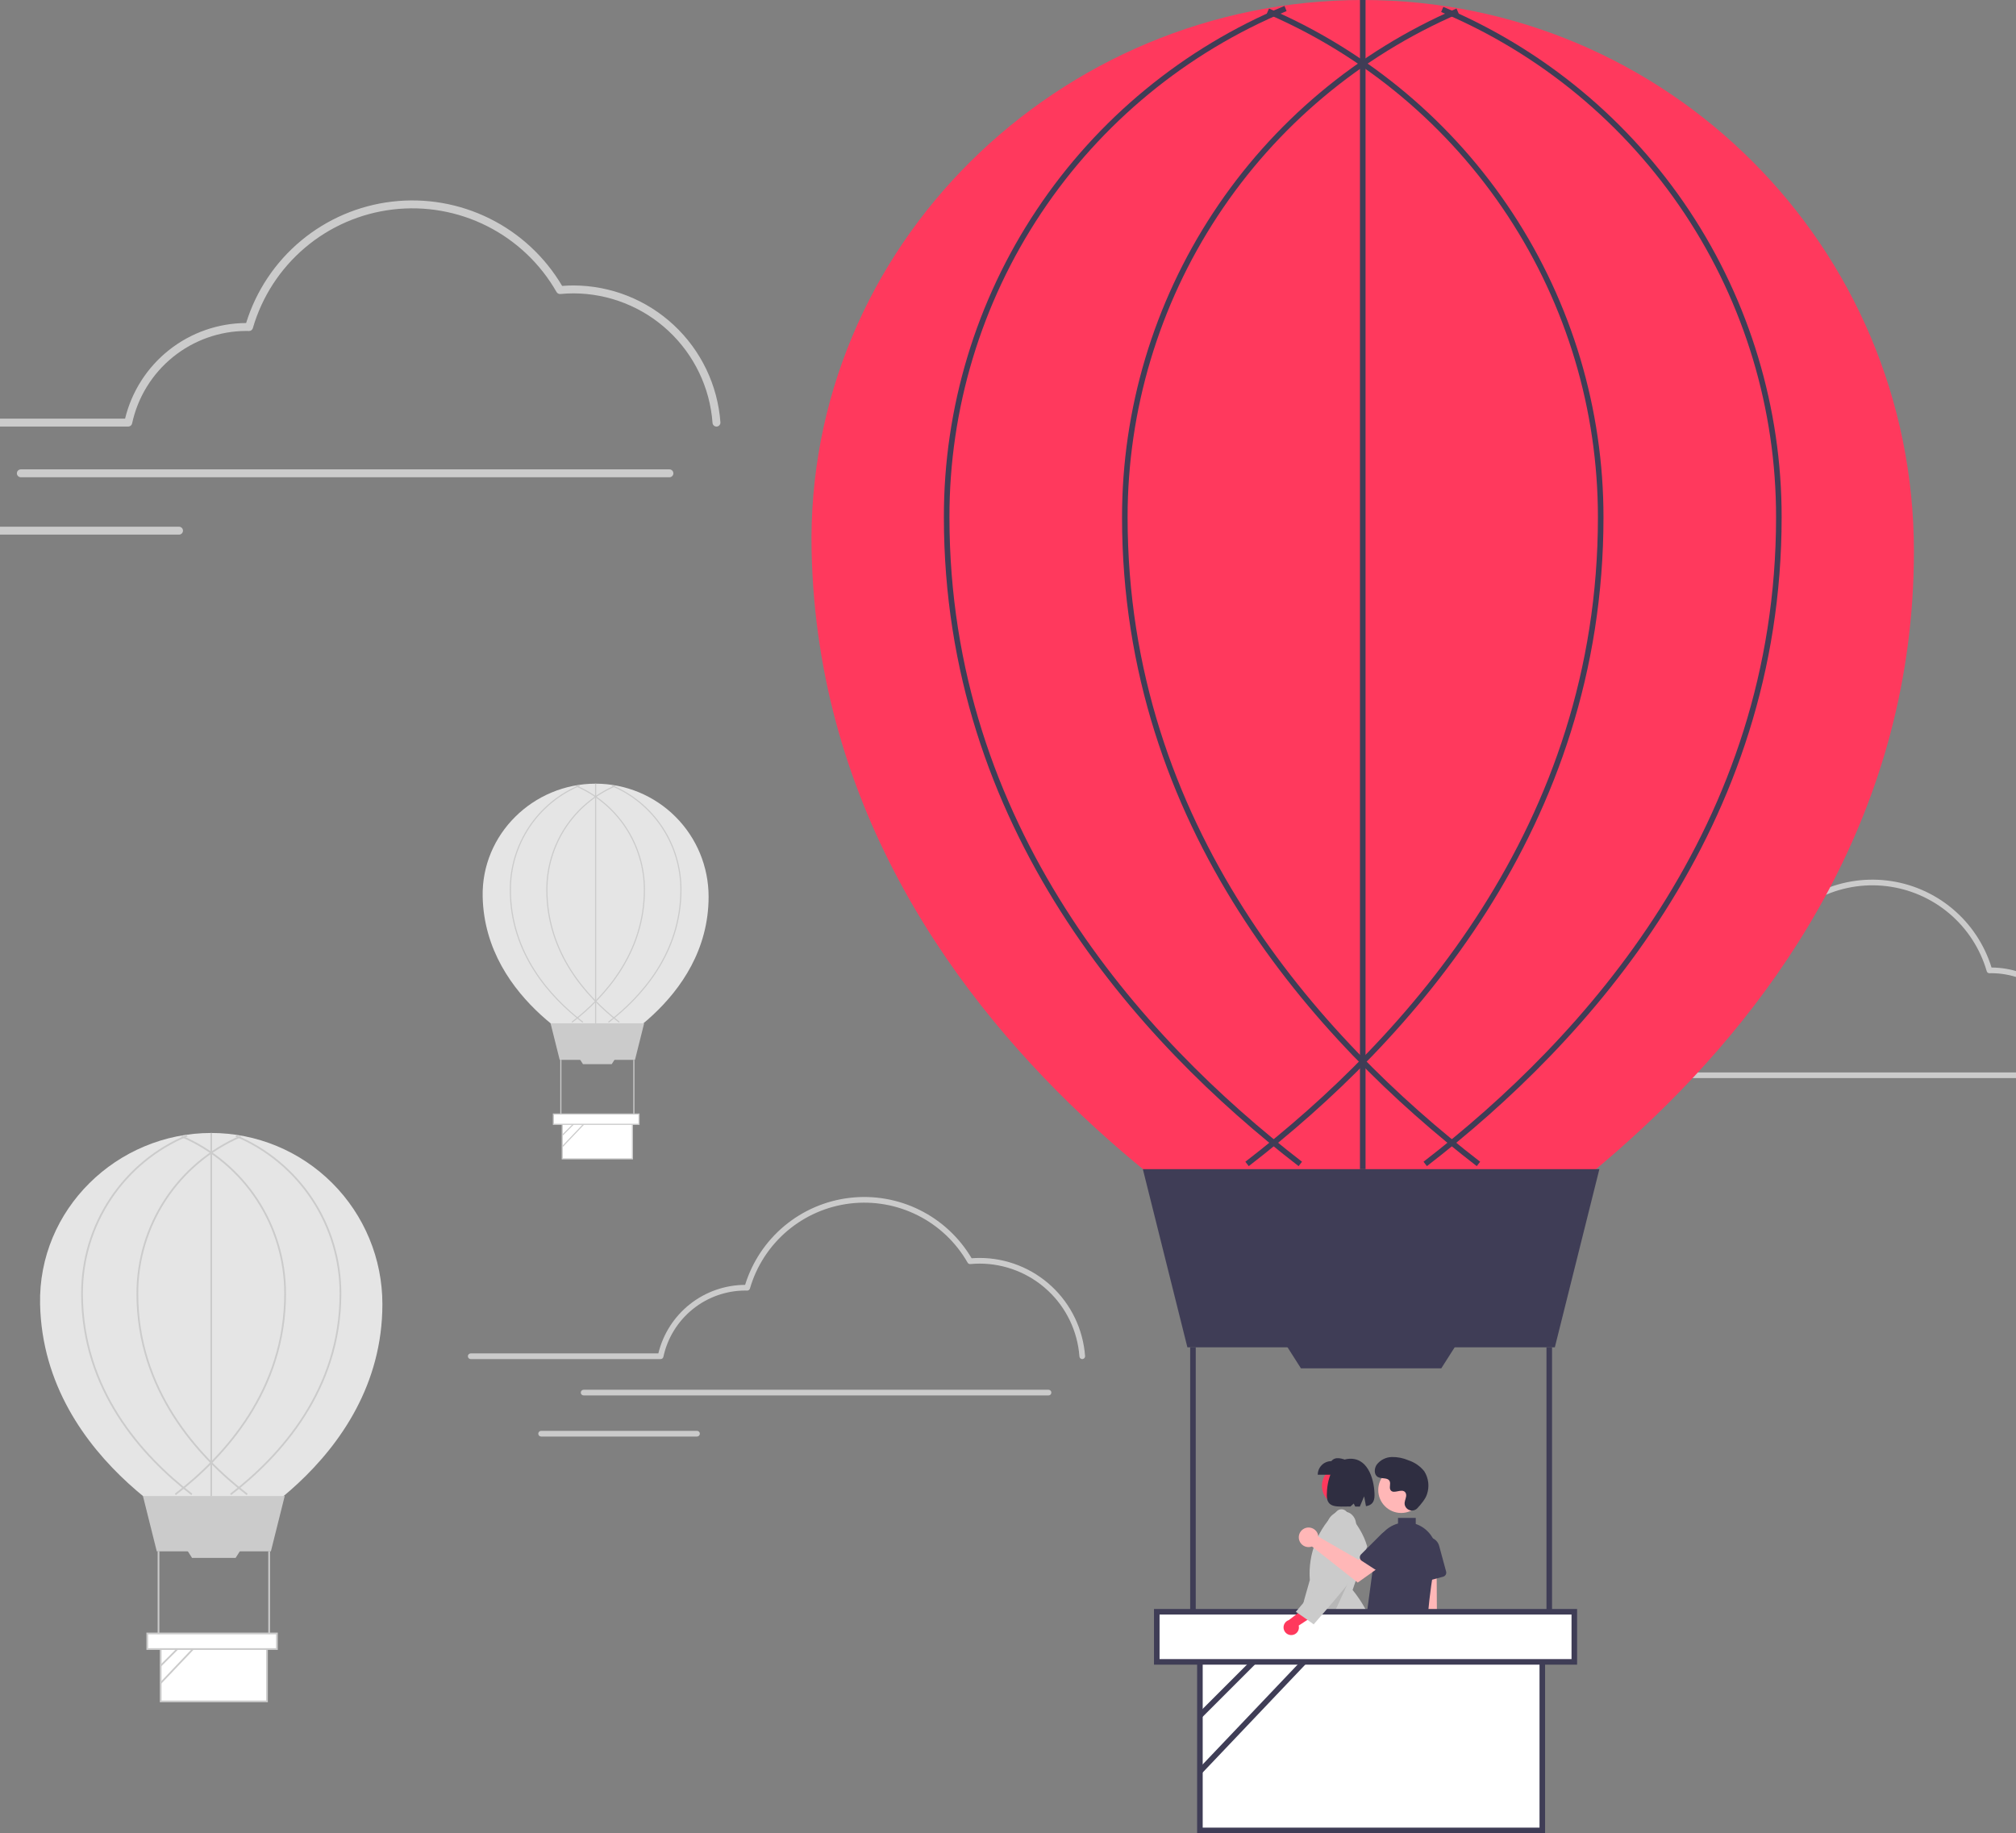 <svg width="430" height="391" viewBox="0 0 430 391" fill="none" xmlns="http://www.w3.org/2000/svg">
<rect x="0" y="0" width="430" height="391" fill="#808080" stroke="none"/>
<g clip-path="url(#clip0_12_730)">
<path d="M152.819 90.98C152.606 90.98 152.401 90.899 152.245 90.753C152.089 90.608 151.994 90.408 151.979 90.195C151.427 82.702 148.066 75.692 142.569 70.57C137.071 65.448 129.842 62.592 122.328 62.571C121.428 62.571 120.484 62.617 119.52 62.707C119.358 62.722 119.196 62.691 119.053 62.616C118.909 62.542 118.79 62.427 118.709 62.287C115.258 56.245 110.103 51.354 103.889 48.224C97.675 45.093 90.677 43.862 83.768 44.684C76.859 45.505 70.345 48.343 65.038 52.844C59.732 57.345 55.869 63.309 53.931 69.991C53.879 70.17 53.77 70.327 53.62 70.437C53.47 70.548 53.287 70.605 53.101 70.6L52.877 70.593C52.76 70.589 52.644 70.585 52.526 70.585C46.827 70.603 41.305 72.569 36.877 76.157C32.448 79.745 29.38 84.739 28.18 90.31C28.14 90.5 28.037 90.67 27.887 90.791C27.736 90.913 27.549 90.98 27.355 90.98H-29.157C-29.38 90.979 -29.594 90.89 -29.752 90.732C-29.909 90.574 -29.998 90.36 -29.998 90.136C-29.998 89.913 -29.909 89.699 -29.752 89.541C-29.594 89.383 -29.38 89.293 -29.157 89.293H26.68C28.086 83.498 31.392 78.34 36.071 74.643C40.751 70.947 46.533 68.924 52.497 68.898C54.62 62.031 58.691 55.928 64.217 51.331C69.742 46.734 76.484 43.84 83.623 43.002C90.761 42.163 97.99 43.416 104.43 46.608C110.87 49.8 116.245 54.793 119.901 60.982C120.731 60.917 121.545 60.884 122.328 60.884C130.268 60.906 137.908 63.925 143.718 69.338C149.528 74.751 153.079 82.158 153.662 90.077C153.669 90.188 153.655 90.299 153.62 90.404C153.585 90.509 153.53 90.606 153.457 90.69C153.384 90.773 153.296 90.842 153.197 90.891C153.098 90.941 152.99 90.97 152.879 90.978C152.859 90.979 152.839 90.98 152.819 90.98Z" fill="#CBCBCB"/>
<path d="M142.783 101.795H4.445C4.221 101.795 4.007 101.706 3.849 101.548C3.69 101.39 3.602 101.175 3.602 100.952C3.602 100.728 3.69 100.513 3.849 100.355C4.007 100.197 4.221 100.108 4.445 100.108H142.783C143.007 100.108 143.221 100.197 143.38 100.355C143.538 100.513 143.627 100.728 143.627 100.952C143.627 101.175 143.538 101.39 143.38 101.548C143.221 101.706 143.007 101.795 142.783 101.795Z" fill="#CBCBCB"/>
<path d="M38.186 114.026H-8.208C-8.319 114.027 -8.429 114.005 -8.531 113.963C-8.634 113.921 -8.727 113.859 -8.806 113.78C-8.884 113.702 -8.947 113.609 -8.989 113.506C-9.032 113.404 -9.054 113.294 -9.054 113.183C-9.054 113.072 -9.032 112.962 -8.989 112.86C-8.947 112.757 -8.884 112.664 -8.806 112.586C-8.727 112.507 -8.634 112.445 -8.531 112.403C-8.429 112.361 -8.319 112.339 -8.208 112.339H38.186C38.409 112.34 38.623 112.429 38.781 112.587C38.939 112.745 39.027 112.96 39.027 113.183C39.027 113.406 38.939 113.62 38.781 113.779C38.623 113.937 38.409 114.026 38.186 114.026Z" fill="#CBCBCB"/>
<path d="M81.562 278.155C81.562 312.448 45.609 328.857 45.609 328.857C45.609 328.857 9.287 312.448 8.55 278.155C8.116 257.997 24.894 241.648 45.056 241.648C49.85 241.648 54.597 242.593 59.026 244.427C63.455 246.262 67.48 248.951 70.87 252.341C74.26 255.731 76.948 259.755 78.783 264.184C80.618 268.613 81.562 273.36 81.562 278.155Z" fill="#E5E5E5"/>
<path d="M57.778 330.885H33.441L30.49 319.085H60.728L57.778 330.885Z" fill="#CBCBCB"/>
<path d="M56.948 351.065H34.27V362.883H56.948V351.065Z" fill="white"/>
<path d="M57.133 363.067H34.086V350.88H57.133V363.067ZM34.455 362.699H56.764V351.249H34.455V362.699Z" fill="#CBCBCB"/>
<path d="M50.258 332.277H40.961L39.894 330.6H51.325L50.258 332.277Z" fill="#CBCBCB"/>
<path d="M33.993 330.885H33.625V348.954H33.993V330.885Z" fill="#CBCBCB"/>
<path d="M57.593 330.885H57.225V348.954H57.593V330.885Z" fill="#CBCBCB"/>
<path d="M49.305 318.885L49.08 318.593C59.733 310.378 72.432 296.304 72.432 275.909C72.44 268.766 70.339 261.78 66.393 255.826C62.447 249.872 56.83 245.216 50.248 242.442L50.392 242.102C57.041 244.905 62.714 249.608 66.701 255.622C70.687 261.637 72.809 268.694 72.8 275.909C72.8 296.454 60.024 310.619 49.305 318.885Z" fill="#CBCBCB"/>
<path d="M37.505 318.885L37.28 318.593C47.933 310.378 60.632 296.304 60.632 275.91C60.635 268.815 58.559 261.874 54.662 255.946C50.764 250.017 45.215 245.36 38.701 242.55L38.847 242.212C45.428 245.05 51.033 249.755 54.97 255.743C58.907 261.732 61.003 268.743 61.001 275.91C61.001 296.454 48.224 310.619 37.505 318.885Z" fill="#CBCBCB"/>
<path d="M52.607 318.885C41.888 310.619 29.112 296.454 29.112 275.91C29.109 268.743 31.205 261.732 35.142 255.743C39.08 249.755 44.685 245.05 51.266 242.212L51.412 242.55C44.897 245.36 39.348 250.017 35.451 255.946C31.553 261.874 29.477 268.815 29.48 275.91C29.48 296.304 42.179 310.378 52.832 318.593L52.607 318.885Z" fill="#CBCBCB"/>
<path d="M40.807 318.885C30.088 310.62 17.312 296.455 17.312 275.91C17.299 268.666 19.436 261.581 23.452 255.552C27.468 249.523 33.181 244.821 39.87 242.04L40.012 242.38C33.391 245.133 27.734 249.788 23.759 255.757C19.784 261.725 17.668 268.739 17.68 275.91C17.68 296.305 30.379 310.378 41.032 318.593L40.807 318.885Z" fill="#CBCBCB"/>
<path d="M45.24 241.648H44.872V319.086H45.24V241.648Z" fill="#CBCBCB"/>
<path d="M40.901 348.385L34.14 355.147L34.4 355.408L41.162 348.646L40.901 348.385Z" fill="#CBCBCB"/>
<path d="M44.189 348.273L34.137 358.844L34.404 359.099L44.456 348.527L44.189 348.273Z" fill="#CBCBCB"/>
<path d="M59.068 348.4H31.412V351.719H59.068V348.4Z" fill="white"/>
<path d="M59.253 351.904H31.228V348.217H59.253V351.904ZM31.597 351.536H58.884V348.586H31.597V351.536Z" fill="#CBCBCB"/>
<path d="M151.141 191.243C151.141 213.879 127.411 224.709 127.411 224.709C127.411 224.709 103.437 213.879 102.95 191.243C102.664 177.939 113.738 167.148 127.046 167.148C133.436 167.148 139.565 169.686 144.084 174.205C148.603 178.724 151.141 184.853 151.141 191.243Z" fill="#E5E5E5"/>
<path d="M135.443 226.048H119.379L117.432 218.26H137.39L135.443 226.048Z" fill="#CBCBCB"/>
<path d="M134.895 239.368H119.926V247.169H134.895V239.368Z" fill="white"/>
<path d="M135.017 247.29H119.805V239.246H135.017V247.29ZM120.048 247.047H134.773V239.49H120.048V247.047Z" fill="#CBCBCB"/>
<path d="M130.479 226.967H124.342L123.638 225.86H131.183L130.479 226.967Z" fill="#CBCBCB"/>
<path d="M119.744 226.049H119.501V237.975H119.744V226.049Z" fill="#CBCBCB"/>
<path d="M135.321 226.049H135.077V237.975H135.321V226.049Z" fill="#CBCBCB"/>
<path d="M129.85 218.128L129.702 217.935C136.733 212.513 145.115 203.224 145.115 189.763C145.12 185.048 143.734 180.437 141.129 176.507C138.524 172.577 134.817 169.504 130.473 167.673L130.567 167.448C134.956 169.298 138.701 172.403 141.332 176.372C143.963 180.342 145.364 185 145.358 189.763C145.358 203.323 136.925 212.672 129.85 218.128Z" fill="#CBCBCB"/>
<path d="M122.062 218.128L121.913 217.935C128.944 212.513 137.326 203.224 137.326 189.762C137.328 185.079 135.958 180.498 133.386 176.585C130.813 172.672 127.151 169.599 122.851 167.744L122.947 167.52C127.291 169.394 130.99 172.499 133.589 176.452C136.188 180.404 137.571 185.032 137.569 189.762C137.569 203.323 129.136 212.672 122.062 218.128Z" fill="#CBCBCB"/>
<path d="M132.029 218.128C124.955 212.672 116.522 203.322 116.522 189.762C116.52 185.032 117.904 180.404 120.502 176.451C123.101 172.499 126.801 169.394 131.144 167.52L131.241 167.743C126.941 169.598 123.278 172.672 120.706 176.585C118.133 180.498 116.763 185.079 116.765 189.762C116.765 203.223 125.147 212.513 132.178 217.935L132.029 218.128Z" fill="#CBCBCB"/>
<path d="M124.241 218.128C117.167 212.672 108.733 203.323 108.733 189.762C108.725 184.981 110.136 180.305 112.786 176.325C115.437 172.346 119.208 169.242 123.623 167.407L123.717 167.631C119.346 169.448 115.613 172.521 112.989 176.46C110.365 180.4 108.969 185.029 108.977 189.762C108.977 203.224 117.358 212.513 124.39 217.935L124.241 218.128Z" fill="#CBCBCB"/>
<path d="M127.168 167.148H126.924V218.26H127.168V167.148Z" fill="#CBCBCB"/>
<path d="M124.303 237.599L119.84 242.062L120.012 242.235L124.475 237.772L124.303 237.599Z" fill="#CBCBCB"/>
<path d="M126.473 237.525L119.839 244.503L120.015 244.67L126.649 237.693L126.473 237.525Z" fill="#CBCBCB"/>
<path d="M136.294 237.609H118.04V239.8H136.294V237.609Z" fill="white"/>
<path d="M136.416 239.921H117.919V237.487H136.416V239.921ZM118.162 239.678H136.173V237.731H118.162V239.678Z" fill="#CBCBCB"/>
<path d="M352.873 222.19C353.026 222.19 353.173 222.132 353.285 222.028C353.397 221.923 353.465 221.781 353.476 221.628C353.871 216.257 356.28 211.232 360.221 207.561C364.162 203.89 369.344 201.842 374.729 201.827C375.374 201.827 376.051 201.86 376.742 201.925C376.858 201.936 376.974 201.913 377.077 201.86C377.18 201.806 377.265 201.724 377.323 201.623C379.797 197.293 383.492 193.787 387.946 191.543C392.4 189.299 397.416 188.417 402.368 189.006C407.321 189.595 411.99 191.629 415.794 194.855C419.597 198.081 422.366 202.356 423.756 207.146C423.792 207.274 423.871 207.387 423.978 207.466C424.086 207.545 424.217 207.586 424.35 207.582L424.511 207.577C424.595 207.574 424.678 207.571 424.762 207.571C428.848 207.584 432.806 208.993 435.98 211.565C439.154 214.137 441.353 217.717 442.213 221.71C442.242 221.846 442.316 221.968 442.424 222.055C442.531 222.143 442.666 222.19 442.805 222.19H483.311C483.391 222.191 483.47 222.175 483.543 222.145C483.617 222.115 483.684 222.07 483.74 222.014C483.796 221.958 483.841 221.891 483.872 221.817C483.902 221.744 483.918 221.665 483.918 221.586C483.918 221.506 483.902 221.427 483.872 221.354C483.841 221.28 483.796 221.214 483.74 221.157C483.684 221.101 483.617 221.057 483.543 221.027C483.47 220.996 483.391 220.981 483.311 220.981H443.288C442.281 216.827 439.911 213.13 436.557 210.48C433.203 207.831 429.058 206.381 424.783 206.362C423.262 201.44 420.343 197.065 416.383 193.77C412.422 190.475 407.59 188.401 402.473 187.8C397.356 187.199 392.175 188.097 387.558 190.385C382.942 192.673 379.089 196.252 376.469 200.688C375.874 200.642 375.29 200.618 374.729 200.618C369.038 200.634 363.562 202.798 359.397 206.678C355.233 210.558 352.687 215.867 352.27 221.543C352.264 221.623 352.274 221.702 352.299 221.777C352.324 221.853 352.364 221.922 352.416 221.982C352.468 222.042 352.532 222.091 352.603 222.127C352.674 222.162 352.751 222.183 352.83 222.189C352.845 222.19 352.859 222.19 352.873 222.19Z" fill="#CBCBCB"/>
<path d="M360.067 229.943H459.226C459.387 229.943 459.541 229.879 459.654 229.766C459.767 229.652 459.831 229.498 459.831 229.338C459.831 229.178 459.767 229.024 459.654 228.91C459.541 228.797 459.387 228.733 459.226 228.733H360.067C359.907 228.733 359.753 228.797 359.64 228.91C359.527 229.024 359.463 229.178 359.463 229.338C359.463 229.498 359.527 229.652 359.64 229.766C359.753 229.879 359.907 229.943 360.067 229.943Z" fill="#CBCBCB"/>
<path d="M280.515 384.599H278.525L277.578 376.923H280.515V384.599Z" fill="#FF395D"/>
<path d="M281.023 386.528H274.606V386.447C274.606 385.785 274.87 385.15 275.338 384.682C275.806 384.213 276.441 383.95 277.103 383.949H281.023V386.528Z" fill="#2F2E41"/>
<path d="M306.18 380.828L304.474 381.853L299.709 375.76L302.227 374.247L306.18 380.828Z" fill="#FF395D"/>
<path d="M302.109 385.525L302.067 385.455C301.726 384.887 301.625 384.207 301.785 383.565C301.946 382.922 302.354 382.37 302.922 382.028L306.281 380.009L307.61 382.22L302.109 385.525Z" fill="#2F2E41"/>
<path d="M281.032 383.015L280.998 383.015C280.03 383.012 279.062 382.956 278.1 382.848C277.734 382.812 277.336 382.773 276.856 382.733L276.84 382.73C276.513 382.633 276.504 379.566 276.643 369.068C276.714 363.691 276.794 357.597 276.698 353.716L276.697 353.677L276.726 353.652C278.457 352.135 280.523 351.048 282.754 350.482C284.985 349.915 287.319 349.885 289.564 350.393L289.599 350.4L289.618 350.431C291.574 353.741 294.527 358.508 297.383 363.118C303.94 373.702 305.815 376.815 305.609 377.049L305.585 377.068C305.137 377.292 304.801 377.465 304.515 377.611C303.384 378.197 302.222 378.721 301.034 379.181L300.981 379.203L300.943 379.161C294.29 371.871 288.754 363.728 285.33 356.2C284.93 358.77 284.444 362.126 283.931 365.672C282.455 375.868 281.458 382.582 281.056 382.991L281.032 383.015Z" fill="#2F2E41"/>
<path d="M282.825 354.5C286.792 354.482 290.733 355.142 294.477 356.451C294.608 350.164 292.501 344.035 288.531 339.158L288.502 339.123L288.517 339.08C289.562 336.06 290.642 332.939 291.608 329.833L291.593 329.781C290.916 327.375 289.463 324.943 287.151 322.347C286.9 322.087 286.56 321.932 286.2 321.914C285.839 321.896 285.485 322.015 285.209 322.248C283.183 324.101 281.606 326.389 280.596 328.942C279.585 331.494 279.169 334.242 279.378 336.979L279.379 336.994L279.375 337.01C277.565 343.143 276.907 346.293 276.328 349.072C275.905 351.099 275.539 352.855 274.803 355.363C277.439 354.79 280.128 354.5 282.825 354.5Z" fill="#CBCBCB"/>
<path opacity="0.1" d="M288.665 335.112L282.776 347.933L279.411 344.528L288.665 335.112Z" fill="black"/>
<path d="M286.147 321.098C288.461 321.098 290.337 319.222 290.337 316.908C290.337 314.594 288.461 312.718 286.147 312.718C283.833 312.718 281.958 314.594 281.958 316.908C281.958 319.222 283.833 321.098 286.147 321.098Z" fill="#FF395D"/>
<path d="M281.067 314.542H287.72V311.642C286.26 311.062 284.831 310.568 283.967 311.642C283.198 311.642 282.461 311.947 281.917 312.491C281.373 313.035 281.067 313.773 281.067 314.542Z" fill="#2F2E41"/>
<path d="M288.088 311.131C292.066 311.131 293.179 316.116 293.179 318.929C293.179 320.497 292.47 321.058 291.355 321.248L290.961 319.149L290.039 321.338C289.726 321.34 289.397 321.334 289.056 321.328L288.744 320.684L288.047 321.316C285.255 321.32 282.998 321.727 282.998 318.929C282.998 316.116 283.974 311.131 288.088 311.131Z" fill="#2F2E41"/>
<path d="M408.225 117.559C408.225 227.993 292.448 280.835 292.448 280.835C292.448 280.835 175.484 227.993 173.109 117.559C171.713 52.648 225.741 0 290.667 0C355.593 0 408.225 52.633 408.225 117.559Z" fill="#FF395D"/>
<path d="M294.932 383.731H292.491L291.33 374.318H294.932V383.731Z" fill="#FFB7B7"/>
<path d="M290.749 383.034H295.455V385.997H287.785C287.785 385.608 287.862 385.223 288.011 384.863C288.16 384.504 288.378 384.177 288.653 383.902C288.928 383.627 289.255 383.409 289.615 383.26C289.974 383.111 290.36 383.034 290.749 383.034Z" fill="#2F2E41"/>
<path d="M304.089 383.731H301.649L300.487 374.318H304.09L304.089 383.731Z" fill="#FFB7B7"/>
<path d="M299.905 383.034H304.612V385.997H296.942C296.942 385.212 297.254 384.458 297.81 383.902C298.366 383.346 299.119 383.034 299.905 383.034Z" fill="#2F2E41"/>
<path d="M303.79 355.696C303.527 355.527 303.305 355.302 303.138 355.038C302.971 354.773 302.865 354.476 302.825 354.166C302.786 353.855 302.816 353.54 302.911 353.243C303.007 352.945 303.167 352.672 303.38 352.443L301.773 329.64L306.401 330.089L306.529 352.42C306.89 352.803 307.098 353.305 307.114 353.831C307.13 354.357 306.952 354.871 306.615 355.274C306.277 355.678 305.803 355.944 305.283 356.022C304.762 356.1 304.231 355.984 303.79 355.696Z" fill="#FFB7B7"/>
<path d="M294.817 378.989L292.13 378.861C291.902 378.85 291.686 378.752 291.527 378.586C291.368 378.421 291.279 378.201 291.277 377.972L291.09 350.79C291.089 350.661 291.116 350.533 291.169 350.415C291.222 350.298 291.3 350.193 291.397 350.108C291.494 350.023 291.609 349.961 291.733 349.924C291.856 349.888 291.987 349.878 292.114 349.897L302.862 351.457C303.074 351.487 303.269 351.592 303.41 351.754C303.551 351.915 303.629 352.123 303.629 352.337L305.011 377.524C305.012 377.643 304.99 377.76 304.945 377.869C304.901 377.979 304.835 378.078 304.751 378.162C304.668 378.246 304.569 378.313 304.46 378.358C304.351 378.404 304.234 378.427 304.116 378.427H301.219C301.006 378.428 300.799 378.352 300.636 378.213C300.474 378.074 300.367 377.882 300.335 377.67C300.335 377.67 298.147 358.778 297.846 358.789C297.544 358.794 295.749 378.201 295.749 378.201C295.722 378.418 295.617 378.618 295.453 378.763C295.29 378.909 295.078 378.989 294.86 378.99C294.845 378.99 294.831 378.99 294.817 378.989Z" fill="#2F2E41"/>
<path d="M302.821 337.302C302.713 337.224 302.623 337.122 302.559 337.005C302.495 336.888 302.458 336.758 302.451 336.625L302.112 330.479C302.078 329.87 302.271 329.27 302.654 328.795C303.036 328.32 303.581 328.003 304.183 327.906C304.785 327.809 305.402 327.938 305.914 328.269C306.427 328.6 306.798 329.108 306.958 329.697L308.448 335.192C308.51 335.421 308.478 335.666 308.36 335.872C308.242 336.078 308.047 336.228 307.818 336.291L303.58 337.44C303.451 337.475 303.316 337.481 303.185 337.457C303.053 337.433 302.929 337.38 302.821 337.302Z" fill="#3F3D56"/>
<path d="M298.862 322.696C301.562 322.696 303.751 320.507 303.751 317.807C303.751 315.107 301.562 312.918 298.862 312.918C296.162 312.918 293.973 315.107 293.973 317.807C293.973 320.507 296.162 322.696 298.862 322.696Z" fill="#FFB7B7"/>
<path d="M302.322 321.674C302.118 321.894 301.854 322.052 301.564 322.128C301.273 322.204 300.966 322.195 300.68 322.103C300.394 322.011 300.14 321.839 299.948 321.608C299.756 321.376 299.635 321.095 299.597 320.796C299.588 320.693 299.589 320.59 299.599 320.487C299.661 319.899 300 319.365 299.919 318.744C299.9 318.59 299.843 318.443 299.752 318.317C299.025 317.343 297.319 318.752 296.633 317.871C296.212 317.331 296.707 316.48 296.384 315.876C295.958 315.079 294.696 315.472 293.905 315.036C293.024 314.55 293.077 313.2 293.657 312.378C294.034 311.893 294.513 311.496 295.061 311.217C295.609 310.938 296.212 310.784 296.826 310.764C298.057 310.735 299.279 310.974 300.408 311.463C301.741 311.897 302.918 312.713 303.792 313.81C304.244 314.529 304.53 315.34 304.631 316.183C304.731 317.027 304.642 317.882 304.371 318.687C304.075 319.674 303.067 320.88 302.322 321.674Z" fill="#2F2E41"/>
<path d="M303.741 325.961C303.657 325.9 303.57 325.84 303.482 325.781C303.012 325.469 302.504 325.22 301.97 325.04V323.755H298.188V324.947C296.934 325.293 295.81 326 294.954 326.98C294.099 327.96 293.551 329.169 293.378 330.458L290.803 349.578C290.786 349.697 290.794 349.819 290.826 349.935C290.858 350.052 290.913 350.16 290.988 350.255C291.061 350.349 291.153 350.427 291.258 350.484C291.362 350.541 291.477 350.576 291.596 350.588C293.4 350.822 295.139 351.417 296.707 352.339C297.846 352.97 299.129 353.297 300.431 353.289C301.465 353.285 302.49 353.103 303.462 352.75C303.626 352.689 303.769 352.581 303.873 352.439C303.976 352.297 304.035 352.128 304.042 351.952C304.135 349.895 304.678 339.304 306.257 332.843C306.564 331.576 306.489 330.246 306.041 329.021C305.593 327.797 304.793 326.732 303.741 325.961Z" fill="#3F3D56"/>
<path d="M331.635 287.365H253.263L243.763 249.366H341.135L331.635 287.365Z" fill="#3F3D56"/>
<path d="M328.963 352.349H255.935V390.406H328.963V352.349Z" fill="white"/>
<path d="M329.556 391H255.34V351.755H329.556V391ZM256.528 389.812H328.369V352.943H256.528V389.812Z" fill="#3F3D56"/>
<path d="M307.419 291.846H277.479L274.043 286.446H310.855L307.419 291.846Z" fill="#3F3D56"/>
<path d="M255.044 287.365H253.856V345.55H255.044V287.365Z" fill="#3F3D56"/>
<path d="M331.041 287.365H329.853V345.55H331.041V287.365Z" fill="#3F3D56"/>
<path d="M304.351 248.722L303.626 247.782C337.931 221.327 378.823 176.007 378.823 110.332C378.851 87.329 372.086 64.832 359.377 45.659C346.669 26.486 328.583 11.493 307.386 2.559L307.849 1.465C329.26 10.49 347.53 25.636 360.368 45.003C373.205 64.37 380.038 87.096 380.011 110.332C380.011 176.489 338.867 222.105 304.351 248.722Z" fill="#3F3D56"/>
<path d="M266.352 248.723L265.627 247.783C299.932 221.329 340.825 176.008 340.825 110.332C340.834 87.485 334.151 65.135 321.6 46.044C309.049 26.952 291.18 11.956 270.202 2.906L270.672 1.816C291.864 10.958 309.914 26.106 322.592 45.391C335.27 64.676 342.022 87.253 342.012 110.332C342.012 176.49 300.868 222.106 266.352 248.723Z" fill="#3F3D56"/>
<path d="M314.982 248.723C280.467 222.106 239.323 176.49 239.323 110.332C239.313 87.252 246.065 64.676 258.743 45.391C271.422 26.106 289.472 10.957 310.664 1.816L311.134 2.906C290.155 11.955 272.287 26.952 259.736 46.043C247.184 65.135 240.501 87.484 240.51 110.332C240.51 176.008 281.403 221.328 315.707 247.782L314.982 248.723Z" fill="#3F3D56"/>
<path d="M276.984 248.722C242.468 222.105 201.324 176.49 201.324 110.332C201.285 87.004 208.167 64.19 221.098 44.775C234.029 25.36 252.428 10.217 273.968 1.262L274.425 2.358C253.102 11.223 234.887 26.214 222.086 45.434C209.285 64.654 202.473 87.239 202.511 110.332C202.511 176.007 243.404 221.328 277.709 247.782L276.984 248.722Z" fill="#3F3D56"/>
<path d="M291.261 0H290.073V249.366H291.261V0Z" fill="#3F3D56"/>
<path d="M277.289 343.72L255.515 365.495L256.354 366.334L278.129 344.56L277.289 343.72Z" fill="#3F3D56"/>
<path d="M287.874 343.359L255.506 377.401L256.366 378.219L288.734 344.177L287.874 343.359Z" fill="#3F3D56"/>
<path d="M335.791 343.769H246.732V354.456H335.791V343.769Z" fill="white"/>
<path d="M336.385 355.05H246.138V343.176H336.385V355.05ZM247.326 353.863H335.198V344.363H247.326V353.863Z" fill="#3F3D56"/>
<path d="M275.536 348.74C275.774 348.723 276.006 348.654 276.214 348.539C276.423 348.423 276.604 348.263 276.744 348.07C276.884 347.877 276.98 347.655 277.026 347.421C277.071 347.186 277.064 346.945 277.006 346.713L281.859 343.534L279.091 342.339L274.907 345.541C274.525 345.664 274.201 345.924 273.997 346.27C273.793 346.616 273.724 347.025 273.801 347.419C273.879 347.814 274.098 348.166 274.418 348.409C274.738 348.652 275.135 348.77 275.536 348.74Z" fill="#FF395D"/>
<path d="M280.205 346.45L280.143 346.407C278.989 345.557 277.706 344.678 276.467 343.828L276.392 343.777L276.451 343.708C279.097 340.612 281.746 337.378 284.309 334.249L284.304 334.238L284.328 334.225L284.338 334.213L284.344 334.218L284.359 334.21L284.289 334.215L283.5 328.021C283.109 327.377 282.909 326.635 282.924 325.882C282.939 325.129 283.168 324.395 283.584 323.767C284.064 323.09 284.776 322.613 285.585 322.428C286.394 322.244 287.243 322.364 287.969 322.766C288.327 323.007 288.626 323.325 288.845 323.697C289.064 324.068 289.196 324.485 289.232 324.915C289.283 325.298 289.247 325.687 289.128 326.055C289.009 326.422 288.81 326.759 288.544 327.039C288.817 330.045 288.938 333.063 288.905 336.081L288.905 336.109L288.888 336.132C286.156 339.603 283.156 343.055 280.254 346.393L280.205 346.45Z" fill="#CBCBCB"/>
<path d="M281.145 327.411C281.17 327.518 281.186 327.628 281.193 327.737L289.744 332.671L291.822 331.474L294.038 334.375L289.592 337.544L279.836 329.848C279.439 329.995 279.005 330.018 278.594 329.913C278.183 329.808 277.814 329.58 277.535 329.26C277.257 328.94 277.082 328.543 277.035 328.121C276.988 327.699 277.07 327.273 277.271 326.9C277.472 326.526 277.781 326.222 278.159 326.029C278.537 325.835 278.964 325.762 279.385 325.817C279.805 325.873 280.199 326.055 280.514 326.34C280.828 326.624 281.049 326.998 281.145 327.411Z" fill="#FFB7B7"/>
<path d="M290.049 332.252C290.035 332.119 290.05 331.985 290.095 331.859C290.14 331.733 290.212 331.619 290.306 331.525L294.658 327.172C295.09 326.741 295.665 326.484 296.274 326.452C296.883 326.42 297.482 326.615 297.956 326.999C298.43 327.382 298.746 327.928 298.841 328.53C298.937 329.133 298.806 329.749 298.474 330.26L295.375 335.036C295.245 335.235 295.042 335.375 294.81 335.424C294.577 335.474 294.335 335.429 294.136 335.3L290.452 332.91C290.34 332.837 290.246 332.741 290.176 332.627C290.106 332.513 290.063 332.385 290.049 332.252Z" fill="#3F3D56"/>
<path d="M230.837 289.875C230.684 289.875 230.537 289.817 230.425 289.712C230.313 289.608 230.245 289.465 230.235 289.313C229.839 283.941 227.43 278.917 223.49 275.246C219.549 271.574 214.367 269.527 208.981 269.512C208.336 269.512 207.659 269.545 206.968 269.609C206.853 269.62 206.737 269.598 206.633 269.544C206.53 269.491 206.445 269.409 206.387 269.308C203.913 264.978 200.219 261.472 195.765 259.228C191.311 256.984 186.294 256.101 181.342 256.69C176.39 257.279 171.72 259.314 167.917 262.54C164.113 265.766 161.344 270.041 159.955 274.83C159.918 274.959 159.84 275.071 159.732 275.15C159.625 275.229 159.494 275.27 159.36 275.267L159.199 275.262C159.116 275.259 159.032 275.256 158.948 275.256C154.863 275.269 150.905 276.678 147.731 279.25C144.557 281.822 142.357 285.401 141.497 289.395C141.469 289.531 141.394 289.652 141.287 289.74C141.179 289.827 141.045 289.875 140.906 289.875H100.399C100.32 289.875 100.241 289.86 100.167 289.829C100.094 289.799 100.027 289.755 99.97 289.698C99.914 289.642 99.869 289.576 99.839 289.502C99.808 289.429 99.793 289.35 99.793 289.27C99.793 289.191 99.808 289.112 99.839 289.038C99.869 288.965 99.914 288.898 99.97 288.842C100.027 288.786 100.094 288.741 100.167 288.711C100.241 288.681 100.32 288.665 100.399 288.666H140.422C141.43 284.512 143.799 280.815 147.154 278.165C150.508 275.515 154.653 274.065 158.927 274.047C160.449 269.125 163.367 264.75 167.328 261.455C171.288 258.16 176.121 256.086 181.238 255.485C186.355 254.884 191.536 255.782 196.152 258.07C200.769 260.358 204.621 263.937 207.242 268.372C207.837 268.326 208.42 268.303 208.981 268.303C214.673 268.318 220.149 270.482 224.313 274.362C228.478 278.242 231.023 283.551 231.441 289.228C231.447 289.307 231.436 289.387 231.411 289.462C231.386 289.537 231.346 289.607 231.294 289.667C231.242 289.727 231.179 289.776 231.108 289.811C231.037 289.847 230.959 289.868 230.88 289.873C230.866 289.874 230.851 289.875 230.837 289.875Z" fill="#CBCBCB"/>
<path d="M223.643 297.627H124.484C124.405 297.627 124.326 297.612 124.252 297.581C124.179 297.551 124.112 297.507 124.056 297.451C123.999 297.394 123.955 297.328 123.924 297.254C123.894 297.181 123.878 297.102 123.878 297.022C123.878 296.943 123.894 296.864 123.924 296.791C123.955 296.717 123.999 296.65 124.056 296.594C124.112 296.538 124.179 296.493 124.252 296.463C124.326 296.433 124.405 296.417 124.484 296.418H223.643C223.804 296.418 223.957 296.481 224.071 296.595C224.184 296.708 224.248 296.862 224.248 297.022C224.248 297.183 224.184 297.337 224.071 297.45C223.957 297.563 223.804 297.627 223.643 297.627Z" fill="#CBCBCB"/>
<path d="M148.669 306.395H115.415C115.335 306.395 115.256 306.38 115.183 306.349C115.109 306.319 115.042 306.275 114.986 306.218C114.929 306.162 114.885 306.095 114.854 306.022C114.824 305.949 114.808 305.87 114.808 305.79C114.808 305.711 114.824 305.632 114.854 305.558C114.885 305.485 114.929 305.418 114.986 305.362C115.042 305.306 115.109 305.261 115.183 305.231C115.256 305.201 115.335 305.185 115.415 305.186H148.669C148.749 305.185 148.828 305.201 148.901 305.231C148.975 305.261 149.042 305.306 149.098 305.362C149.154 305.418 149.199 305.485 149.23 305.558C149.26 305.632 149.276 305.711 149.276 305.79C149.276 305.87 149.26 305.949 149.23 306.022C149.199 306.095 149.154 306.162 149.098 306.218C149.042 306.275 148.975 306.319 148.901 306.349C148.828 306.38 148.749 306.395 148.669 306.395Z" fill="#CBCBCB"/>
</g>
<defs>
<clipPath id="clip0_12_730">
<rect width="513.915" height="391" fill="white" transform="translate(-30)"/>
</clipPath>
</defs>
</svg>
